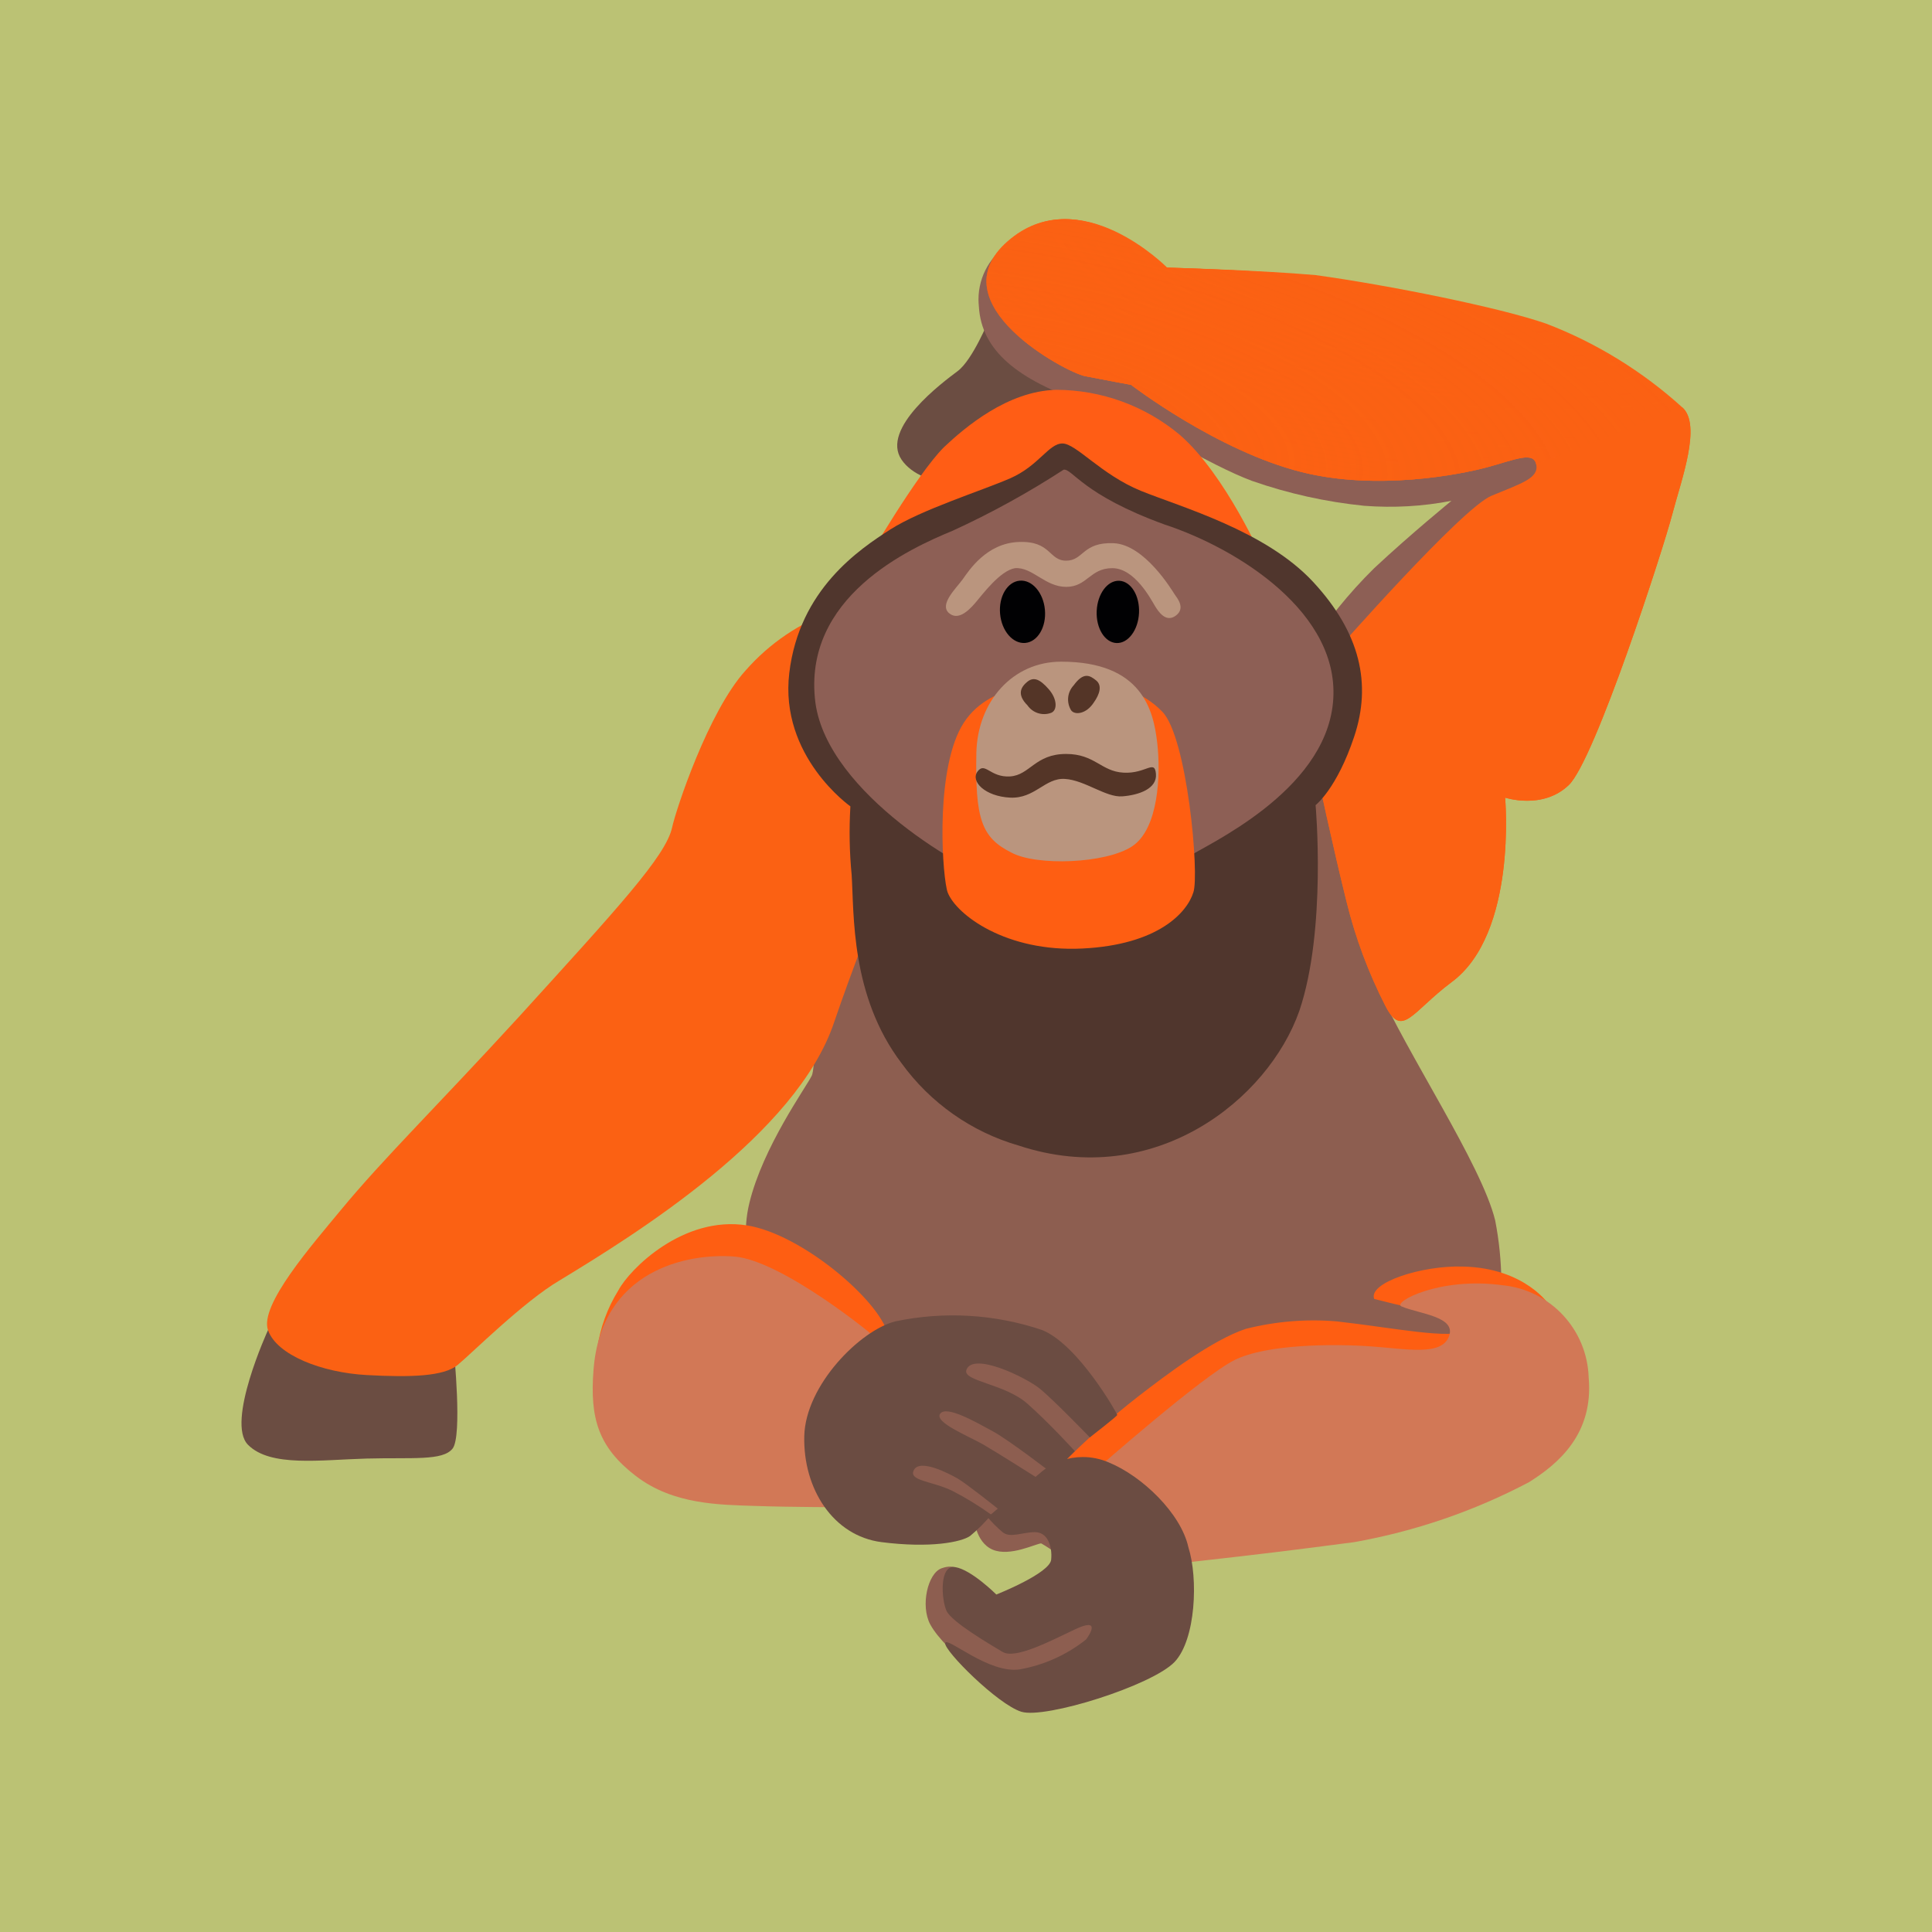 <?xml version="1.0" encoding="UTF-8"?>
<!DOCTYPE svg PUBLIC "-//W3C//DTD SVG 1.1//EN" "http://www.w3.org/Graphics/SVG/1.1/DTD/svg11.dtd">
<!-- Creator: CorelDRAW Home & Student 2019 -->
<svg xmlns="http://www.w3.org/2000/svg" xml:space="preserve" width="400px" height="400px" version="1.1" style="shape-rendering:geometricPrecision; text-rendering:geometricPrecision; image-rendering:optimizeQuality; fill-rule:evenodd; clip-rule:evenodd"
viewBox="0 0 363.64 363.64"
 xmlns:xlink="http://www.w3.org/1999/xlink">
 <defs>
  <style type="text/css">
   <![CDATA[
    .fil0 {fill:#BBC274}
    .fil12 {fill:#010103}
    .fil10 {fill:#50362D}
    .fil14 {fill:#543527}
    .fil16 {fill:#6B4C42}
    .fil1 {fill:#6B4D42}
    .fil3 {fill:#8D5E50}
    .fil2 {fill:#8D5F55}
    .fil11 {fill:#BA957E}
    .fil15 {fill:#D27856}
    .fil6 {fill:#FB6113}
    .fil13 {fill:#FE5E12}
    .fil4 {fill:#FF5D15}
    .fil5 {fill:url(#id0)}
    .fil9 {fill:url(#id1)}
    .fil7 {fill:url(#id2)}
    .fil8 {fill:url(#id3)}
   ]]>
  </style>
  <linearGradient id="id0" gradientUnits="userSpaceOnUse" x1="75.08" y1="-5297.53" x2="165.54" y2="-5152.27">
   <stop offset="0" style="stop-opacity:1; stop-color:#D47755"/>
   <stop offset="0.439" style="stop-opacity:1; stop-color:#E66D37"/>
   <stop offset="0.89" style="stop-opacity:1; stop-color:#FB6113"/>
   <stop offset="1" style="stop-opacity:1; stop-color:#FB6113"/>
  </linearGradient>
  <linearGradient id="id1" gradientUnits="userSpaceOnUse" x1="256.73" y1="1215.54" x2="290.87" y2="1231.51">
   <stop offset="0" style="stop-opacity:1; stop-color:#FB6113"/>
   <stop offset="0.012" style="stop-opacity:0; stop-color:#FB6113"/>
   <stop offset="0.831" style="stop-opacity:1; stop-color:#D47755"/>
   <stop offset="1" style="stop-opacity:1; stop-color:#D47755"/>
  </linearGradient>
  <radialGradient id="id2" gradientUnits="userSpaceOnUse" gradientTransform="matrix(0.136 -0.715 1.942 0.296 141 225)" cx="268.17" cy="46.67" r="495.32" fx="268.17" fy="46.67">
   <stop offset="0" style="stop-opacity:1; stop-color:#FB6113"/>
   <stop offset="0.612" style="stop-opacity:0; stop-color:#FB6113"/>
   <stop offset="1" style="stop-opacity:1; stop-color:#D47755"/>
  </radialGradient>
  <radialGradient id="id3" gradientUnits="userSpaceOnUse" gradientTransform="matrix(0.136 -0.715 1.942 0.296 6 189)" xlink:href="#id2" cx="185.67" cy="79.66" r="495.32" fx="185.67" fy="79.66">
  </radialGradient>
 </defs>
 <g id="Layer_x0020_1">
  <rect class="fil0" width="363.64" height="363.64"/>
  <g id="_1058679776">
   <path class="fil1" d="M80.49 250.12l-30.05 0.24c0,0 -7.98,17.37 -3.75,21.59 4.22,4.23 13.61,2.82 22.3,2.58 8.68,-0.23 14.32,0.47 16.19,-1.87 1.88,-2.35 0.24,-18.55 0.24,-18.55l-4.93 -3.99z"/>
   <path class="fil1" d="M186.12 60.23c0,0 -3.05,7.51 -5.87,9.62 -2.82,2.11 -14.55,10.8 -10.56,16.67 3.99,5.87 16.19,4.93 16.19,4.93l26.76 -22.3 -26.52 -8.92 0 0z"/>
   <path class="fil2" d="M190.34 45.67c-3.81,2.2 -6.17,6.28 -6.17,10.68 0,0.43 0.03,0.87 0.07,1.3 0.47,8.45 7.51,13.84 19.72,18.07 12.2,4.22 23.47,11.74 31.68,14.79 6.84,2.39 13.92,3.96 21.13,4.69 5.49,0.42 11.03,0.12 16.43,-0.94 0,0 -7.51,6.11 -14.55,12.68 -4.8,4.73 -9.08,10.03 -12.68,15.72l-1.88 11.03c0,0 28.64,-1.4 28.87,-2.58 0.24,-1.17 25.82,-50.47 25.82,-50.47l-108.44 -34.97z"/>
   <path class="fil3" d="M144.34 246.6c-0.24,-0.7 -5.87,-9.62 -3.29,-20.19 2.58,-10.56 10.56,-21.59 11.74,-23.94 1.17,-2.34 0.7,-33.33 0.7,-33.33l95.53 -20.89c0,0 4.46,24.18 10.1,37.09 5.63,12.91 19.72,33.8 22.3,44.36 1.48,7.58 1.55,15.38 0.23,23.01l-42.72 20.42 -24.18 34.5 -26.52 10.56c0,0 -10.33,-7.27 -13.14,-12.44 -1.88,-3.52 -0.47,-9.62 2.11,-10.56 2.58,-0.94 3.75,0.24 6.57,2.82 3.52,3.28 8.92,8.92 9.62,8.21 0.71,-0.7 8.22,-11.5 8.22,-11.5 -1.69,-1.62 -3.59,-3.05 -5.63,-4.22 -0.94,0 -5.87,2.58 -9.16,1.17 -3.28,-1.41 -3.52,-6.1 -3.52,-6.1l-26.05 -2.59 -12.91 -36.38z"/>
   <path class="fil4" d="M237.76 105.53c0,0 -7.04,-16.2 -15.73,-23.71 -6.52,-5.44 -14.74,-8.43 -23.24,-8.45 -9.15,0.24 -17.13,7.04 -21.12,10.8 -5.17,5.16 -14.55,21.36 -14.55,21.36l74.64 0z"/>
   <path class="fil5" d="M157.01 114.92c-6.43,2.26 -12.17,6.14 -16.67,11.27 -7.04,7.74 -13.14,26.29 -13.84,29.57 -1.18,5.4 -10.33,15.26 -28.88,35.68 -15.49,16.9 -25.58,26.76 -33.33,36.15 -5.63,6.81 -15.49,18.07 -13.85,22.77 1.65,4.69 10.1,7.98 18.55,8.45 8.45,0.47 14.55,0.23 17.13,-1.88 2.58,-2.11 12.44,-11.97 19.25,-15.96 14.32,-8.69 44.6,-27.47 51.64,-48.59 6.81,-19.95 15.49,-39.44 15.49,-39.44l-15.49 -38.02 0 0z"/>
   <path class="fil6" d="M219.68 50.37c0,0 -16.43,-16.67 -29.81,-4.93 -13.38,11.74 10.8,24.65 14.32,25.35 3.52,0.7 8.69,1.64 8.69,1.64 0,0 16.19,12.44 32.15,16.43 14.09,3.53 29.81,0.47 34.98,-0.94 5.16,-1.4 8.68,-3.05 9.15,-0.46 0.47,2.58 -2.81,3.52 -8.45,5.86 -5.63,2.35 -29.34,29.35 -29.34,29.35l-3.52 22.53c0,0 3.05,14.32 5.63,24.65 1.66,6.73 4.12,13.31 7.28,19.48 3.16,6.18 4.93,1.17 12.44,-4.46 12.44,-9.15 10.09,-34.74 10.09,-34.74 0,0 7.04,2.35 11.97,-2.35 4.93,-4.69 17.84,-44.6 19.48,-50.93 1.65,-6.34 5.64,-16.9 1.88,-20.19 -7.47,-6.77 -16.16,-12.13 -25.57,-15.73 -8.69,-3.05 -29.82,-7.28 -43.43,-9.15 -10.57,-0.94 -27.94,-1.41 -27.94,-1.41l0 0z"/>
   <path class="fil7" d="M316.63 76.89c-7.48,-6.77 -16.17,-12.12 -25.58,-15.73 -8.69,-3.05 -29.81,-7.27 -43.43,-9.15 -10.56,-1.17 -28.17,-1.64 -28.17,-1.64 0,0 -16.43,-16.67 -29.81,-4.93 -13.38,11.74 11.03,24.65 14.55,25.35 3.52,0.7 8.69,1.64 8.69,1.64 0,0 16.19,12.44 32.15,16.43 14.09,3.53 29.81,0.47 34.98,-0.94 5.16,-1.4 8.68,-3.05 9.15,-0.46l27.47 -10.57z"/>
   <path class="fil8" d="M316.63 76.89c-7.48,-6.77 -16.17,-12.12 -25.58,-15.73 -8.69,-3.05 -29.81,-7.27 -43.43,-9.15 -10.56,-1.17 -28.17,-1.64 -28.17,-1.64 0,0 -16.43,-16.67 -29.81,-4.93 -13.38,11.74 11.03,24.65 14.55,25.35 3.52,0.7 8.69,1.64 8.69,1.64 0,0 16.19,12.44 32.15,16.43 14.09,3.53 29.81,0.47 34.98,-0.94 5.16,-1.4 8.68,-3.05 9.15,-0.46l27.47 -10.57z"/>
   <path class="fil9" d="M289.4 87.46c0.23,2.58 -2.82,3.52 -8.45,5.86 -5.64,2.35 -29.34,29.35 -29.34,29.35l-3.76 22.53c0,0 3.05,14.32 5.63,24.65 1.66,6.73 4.12,13.31 7.28,19.48 3.16,6.18 4.93,1.17 12.44,-4.46 12.44,-9.15 10.09,-34.74 10.09,-34.74 0,0 7.04,2.35 11.97,-2.35 4.93,-4.69 17.84,-44.6 19.48,-50.93 1.65,-6.34 5.64,-16.9 1.88,-20.19l-27.23 10.8 0.01 0z"/>
   <path class="fil10" d="M160.06 151.77c0,0 -13.38,-9.39 -11.5,-25.11 1.88,-15.73 13.15,-23.24 19.01,-27 5.87,-3.75 17.14,-7.27 22.54,-9.62 5.4,-2.35 7.27,-6.57 9.86,-6.57 2.58,0 7.27,5.86 14.78,8.92 7.52,3.05 23.48,7.51 32.4,17.13 8.92,9.62 11.03,19.25 7.74,29.11 -3.28,9.86 -7.27,12.91 -7.27,12.91 0,0 2.11,23.47 -3.06,38.73 -5.86,16.66 -27.22,33.8 -52.81,25.35 -8.87,-2.55 -16.64,-8.02 -22.06,-15.5 -9.63,-12.67 -8.92,-28.16 -9.39,-35.44 -0.42,-4.3 -0.49,-8.62 -0.24,-12.91l0 0z"/>
   <path class="fil2" d="M200.2 88.4c-6.66,4.33 -13.67,8.19 -20.9,11.5 -7.98,3.29 -28.4,12.44 -25.82,32.39 2.35,17.14 28.64,32.16 35.21,33.81 6.57,1.64 31.22,-2.35 34.74,-4.7 3.52,-2.35 25.82,-12.2 27.46,-29.11 1.65,-16.89 -18.07,-29.1 -31.68,-33.56 -15.5,-5.63 -17.37,-10.56 -19.02,-10.33l0.01 0z"/>
   <path class="fil11" d="M178.61 115.39c1.64,1.41 3.52,-0.24 4.93,-1.88 1.4,-1.64 4.69,-6.1 7.51,-6.57 3.28,-0.24 5.63,3.52 9.62,3.52 3.99,0 4.46,-3.52 8.69,-3.52 4.22,0 7.27,5.87 7.98,7.04 0.7,1.17 2.11,3.29 3.99,1.88 1.87,-1.41 0.23,-3.29 -0.24,-3.99 -0.47,-0.71 -5.63,-9.39 -11.5,-9.63 -5.87,-0.23 -5.63,3.29 -8.92,3.29 -3.29,0 -2.82,-3.76 -8.92,-3.52 -6.1,0.23 -9.39,5.4 -10.56,7.04 -1.18,1.64 -4.46,4.7 -2.58,6.34l0 0z"/>
   <ellipse class="fil12" transform="matrix(0.006 -0.132 0.132 0.006 210.403 115.172)" rx="44.39" ry="30.18"/>
   <ellipse class="fil12" transform="matrix(0.132 -0.012 0.012 0.132 192.455 115.154)" rx="31.96" ry="44.39"/>
   <path class="fil13" d="M200.44 128.77c-3.76,0 -15.5,-0.47 -19.96,8.92 -4.46,9.39 -3.05,27.7 -2.11,30.28 1.64,4.22 11.03,11.27 25.35,10.56 14.32,-0.7 19.72,-6.81 20.89,-10.56 1.18,-3.29 -1.17,-29.34 -5.87,-34.04 -7.04,-7.27 -18.3,-5.16 -18.3,-5.16z"/>
   <path class="fil11" d="M199.73 124.54c-9.15,0 -15.73,7.51 -15.96,17.14 -0.23,12.44 0.94,15.96 6.57,18.78 4.7,2.58 17.84,2.11 22.77,-1.18 4.93,-3.28 5.4,-13.38 4.7,-19.48 -0.71,-6.1 -2.82,-15.26 -18.08,-15.26z"/>
   <path class="fil14" d="M200.67 141.91c5.4,0 6.57,3.29 10.8,3.52 4.22,0.24 5.87,-2.58 6.1,0.24 0.24,2.82 -3.29,3.99 -6.34,4.22 -3.05,0.24 -7.04,-3.05 -10.79,-3.28 -3.76,-0.24 -5.64,3.75 -10.33,3.52 -4.7,-0.24 -7.51,-3.05 -6.11,-4.93 1.41,-1.88 2.35,1.17 6.11,0.94 3.75,-0.24 4.69,-4.23 10.56,-4.23l0 0z"/>
   <path class="fil14" d="M193.39 132.76c0.99,1.43 2.82,2.02 4.46,1.41 1.18,-0.47 1.18,-2.59 -0.47,-4.46 -1.64,-1.88 -2.81,-2.35 -3.99,-1.41 -1.17,0.94 -2.11,2.35 0,4.46z"/>
   <path class="fil14" d="M202.08 129c-1.2,1.29 -1.39,3.19 -0.47,4.7 0.7,0.94 2.82,0.7 4.22,-1.41 1.18,-1.64 1.65,-3.29 0.47,-4.23 -1.17,-0.94 -2.34,-1.64 -4.22,0.94z"/>
   <path class="fil13" d="M167.1 251.06c-1.64,-6.34 -16.19,-18.78 -26.52,-20.42 -11.97,-1.88 -22.06,8.22 -24.18,12.21 -2.09,3.35 -3.45,7.11 -3.99,11.03 -0.47,4.69 19.95,9.62 19.95,9.62l34.74 -12.44z"/>
   <path class="fil13" d="M199.5 275.94c4.64,-4.69 9.57,-9.08 14.78,-13.14 5.17,-3.99 13.85,-10.57 20.19,-12.68 5.59,-1.41 11.39,-1.9 17.14,-1.41 10.56,1.18 21.83,3.52 24.17,1.65 4.23,-3.29 -2.11,10.33 -2.11,10.33l-44.36 5.16 -21.13 12.68 -8.68 -2.59 0 0z"/>
   <path class="fil13" d="M291.75 245.9c0,-0.24 -4.7,-7.28 -16.44,-7.51 -7.74,-0.24 -17.84,3.05 -16.66,6.1 4.46,1.17 11.03,2.58 11.03,2.58l22.07 -1.17z"/>
   <path class="fil15" d="M213.58 286.74c0,0 -4.46,8.92 10.33,7.28 14.79,-1.65 20.19,-2.35 30.98,-3.76 11.48,-2.04 22.56,-5.84 32.87,-11.27 5.63,-3.52 12.2,-9.15 11.26,-19.71 -0.28,-9.04 -7.2,-16.48 -16.19,-17.37 -11.98,-1.65 -20.89,3.28 -19.02,3.99 3.29,1.41 10.33,1.88 8.92,5.63 -1.41,3.76 -7.98,2.35 -14.79,1.88 -6.8,-0.47 -19.48,-0.47 -25.58,2.58 -6.1,3.05 -25.82,20.42 -25.82,20.42l7.04 10.33 0 0z"/>
   <path class="fil15" d="M111.71 257.87c-0.71,9.15 0.94,14.55 7.98,19.95 7.04,5.4 15.73,5.4 22.53,5.63 6.81,0.24 17.37,0.24 17.37,0.24 0,0 5.64,-31.22 5.4,-31.69 -0.23,-0.47 -17.84,-14.79 -26.76,-15.49 -8.92,-0.71 -25.11,2.58 -26.52,21.36z"/>
   <path class="fil16" d="M151.38 270.31c-0.24,9.86 5.4,18.78 14.55,19.95 9.16,1.17 15.02,0 16.67,-1.17 1.45,-1.2 2.79,-2.54 3.99,-3.99 -2.33,-1.67 -4.74,-3.15 -7.28,-4.46 -3.76,-1.88 -8.45,-1.88 -7.28,-3.99 1.18,-2.12 6.58,0.7 8.22,1.64 1.64,0.94 7.51,5.63 7.51,5.63l1.64 0.94 5.64 -6.8c0,0 -7.04,-4.46 -9.86,-6.11 -2.82,-1.64 -9.39,-4.22 -8.22,-5.86 1.18,-1.65 6.81,1.64 9.86,3.28 3.05,1.64 11.27,7.98 11.27,7.98l4.22 -4.22c0,0 -4.69,-5.17 -8.92,-8.92 -4.22,-3.76 -12.2,-4.23 -11.5,-6.34 1.18,-3.52 11.27,1.41 13.85,3.52 2.58,2.11 9.39,9.15 9.39,9.15 0,0 5.16,-3.99 5.16,-4.22 0,-0.23 -7.27,-13.15 -14.08,-15.96 -8.92,-3.03 -18.5,-3.59 -27.7,-1.65 -6.57,1.65 -16.9,11.98 -17.13,21.6l0 0z"/>
   <path class="fil16" d="M221.09 312.8c-4.22,4.45 -24.41,10.79 -28.87,9.38 -4.46,-1.4 -14.55,-11.5 -14.32,-12.91 0.24,-1.4 8.22,5.87 14.09,4.93 4.55,-0.82 8.82,-2.74 12.44,-5.63 0.7,-0.94 2.81,-4.22 -2.12,-1.88 -4.93,2.35 -11.26,5.64 -13.61,4.23 -2.35,-1.41 -9.62,-5.64 -10.56,-7.75 -0.94,-2.11 -1.41,-8.68 1.64,-8.21 3.05,0.47 7.75,5.16 7.75,5.16 0,0 10.09,-3.99 10.32,-6.57 0.24,-2.58 -0.7,-5.17 -3.05,-5.17 -2.35,0 -4.69,1.18 -6.1,0 -1.01,-0.86 -1.95,-1.8 -2.82,-2.81l10.33 -8.69c2.16,-1.71 4.84,-2.64 7.6,-2.64 1.66,0 3.31,0.34 4.84,1 6.34,2.58 13.62,9.62 15.02,15.96 1.88,5.87 1.41,17.37 -2.58,21.6l0 0z"/>
  </g>
 </g>
</svg>
